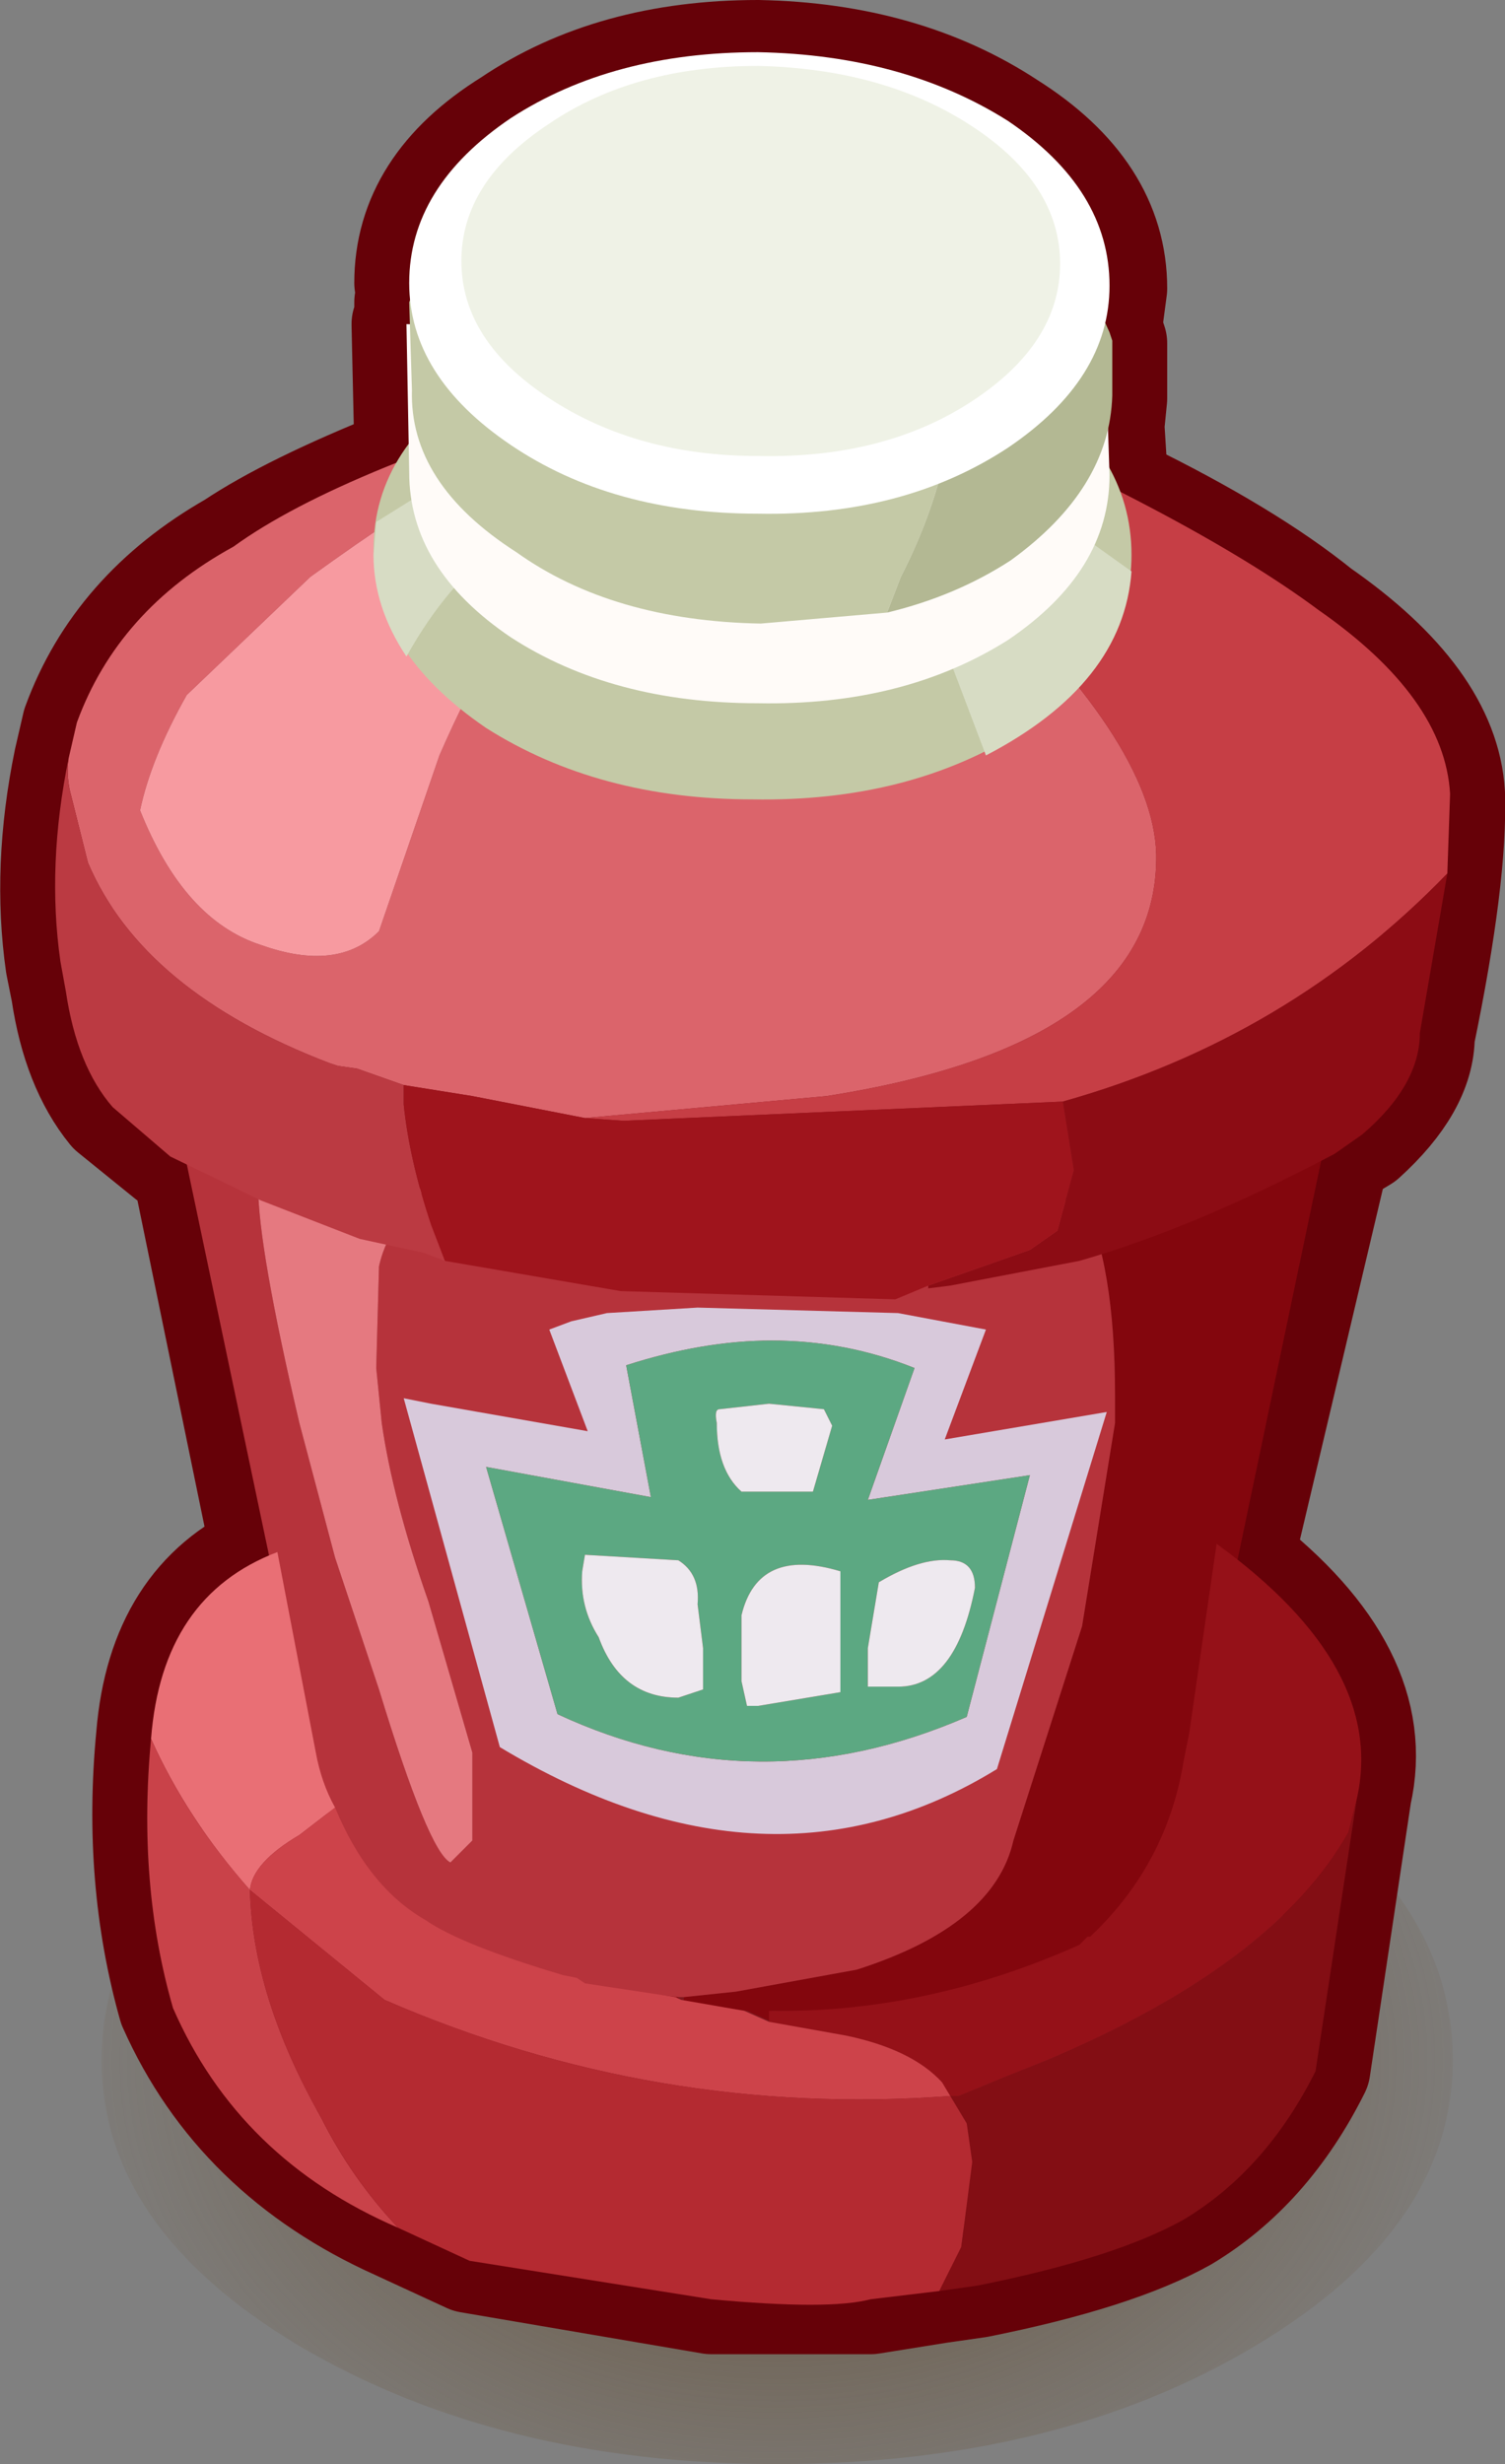 <?xml version="1.0" encoding="UTF-8" standalone="no"?>
<svg xmlns:xlink="http://www.w3.org/1999/xlink" height="44.85px" width="27.4px" xmlns="http://www.w3.org/2000/svg">
  <rect width="100%" height="100%" fill="#808080" stroke="none"/>
  <g transform="matrix(1.0, 0.0, 0.0, 1.0, 0.05, 16.0)">
    <path d="M26.4 21.5 Q26.4 24.55 22.8 26.7 19.2 28.85 14.1 28.85 9.05 28.85 5.4 26.7 1.8 24.55 1.8 21.5 1.8 18.4 5.4 16.25 9.05 14.1 14.1 14.1 19.2 14.1 22.8 16.25 26.4 18.4 26.4 21.5" fill="url(#gradient0)" fill-rule="evenodd" stroke="none"/>
    <path d="M18.3 -13.7 Q20.2 -12.5 20.2 -10.75 L20.1 -10.0 20.15 -9.9 20.2 -9.75 20.2 -8.75 20.15 -8.25 20.2 -7.45 20.4 -7.0 Q22.65 -5.9 23.95 -4.85 26.25 -3.25 26.35 -1.55 26.4 -0.05 25.8 2.85 25.8 3.75 24.75 4.7 L24.25 5.0 22.5 12.4 Q25.15 14.45 24.65 16.65 L23.9 21.65 Q23.0 23.45 21.5 24.35 20.25 25.05 17.75 25.55 L17.05 25.65 15.8 25.85 12.9 25.85 8.5 25.1 7.2 24.5 Q4.3 23.2 3.1 20.5 2.45 18.2 2.7 15.6 2.9 13.15 4.8 12.3 L3.35 5.25 3.05 5.05 2.0 4.2 Q1.35 3.4 1.15 2.05 L1.05 1.55 Q0.8 -0.2 1.2 -2.15 L1.35 -2.8 Q2.1 -4.85 4.2 -6.05 5.25 -6.75 7.25 -7.55 L7.4 -7.85 7.35 -10.1 7.4 -10.1 7.4 -10.5 7.45 -10.55 7.4 -10.85 Q7.4 -12.6 9.25 -13.75 11.1 -15.0 13.75 -15.0 16.4 -14.95 18.3 -13.7" fill="#80181f" fill-rule="evenodd" stroke="none"/>
    <path d="M18.3 -13.7 Q20.2 -12.5 20.2 -10.75 L20.1 -10.0 20.15 -9.9 20.2 -9.75 20.2 -8.75 20.15 -8.25 20.2 -7.45 20.4 -7.0 Q22.65 -5.9 23.95 -4.85 26.25 -3.25 26.35 -1.55 26.4 -0.05 25.8 2.85 25.8 3.75 24.75 4.7 L24.25 5.0 22.5 12.4 Q25.15 14.45 24.65 16.65 L23.9 21.65 Q23.0 23.45 21.5 24.35 20.25 25.05 17.75 25.55 L17.05 25.65 15.8 25.85 12.9 25.85 8.5 25.1 7.2 24.5 Q4.3 23.2 3.1 20.5 2.45 18.2 2.7 15.6 2.9 13.15 4.8 12.3 L3.35 5.25 3.05 5.05 2.0 4.2 Q1.35 3.4 1.15 2.05 L1.05 1.55 Q0.8 -0.2 1.2 -2.15 L1.35 -2.8 Q2.1 -4.85 4.2 -6.05 5.25 -6.75 7.25 -7.55 L7.4 -7.85 7.35 -10.1 7.4 -10.1 7.4 -10.5 7.45 -10.55 7.4 -10.85 Q7.4 -12.6 9.25 -13.75 11.1 -15.0 13.75 -15.0 16.4 -14.95 18.3 -13.7 Z" fill="none" stroke="#660108" stroke-linecap="round" stroke-linejoin="round" stroke-width="2.0"/>
    <path d="M19.65 5.8 Q21.75 5.25 24.25 3.95 L21.65 16.35 21.55 16.75 Q21.25 18.35 19.9 19.4 L19.85 19.45 19.8 19.45 Q19.75 19.45 19.65 19.55 16.85 20.65 14.0 20.6 L14.0 20.8 13.55 20.6 12.4 20.45 12.4 20.35 13.35 20.25 15.55 19.85 Q18.05 19.05 18.4 17.5 L19.65 13.6 20.25 9.9 20.25 9.4 Q20.25 7.0 19.65 5.8 M12.3 20.35 L12.3 20.4 10.65 20.25 10.5 20.15 12.3 20.35" fill="#83060d" fill-rule="evenodd" stroke="none"/>
    <path d="M12.4 20.35 L12.3 20.35 10.5 20.15 10.25 20.05 7.75 19.25 Q6.7 18.7 6.1 17.45 L5.75 16.6 3.1 4.0 4.75 4.8 4.65 5.6 Q4.65 6.7 5.4 9.9 L6.05 12.35 6.85 14.75 Q7.75 17.7 8.15 17.9 L8.55 17.5 8.55 16.9 8.55 15.9 7.75 13.15 Q7.1 11.3 6.9 9.9 L6.8 8.9 6.85 7.05 Q7.0 6.35 7.7 5.65 L8.1 5.8 11.3 6.35 Q13.9 6.7 16.25 6.4 L16.9 6.25 16.9 6.3 17.3 6.25 19.65 5.8 Q20.25 7.0 20.25 9.4 L20.25 9.9 19.65 13.6 18.4 17.5 Q18.05 19.05 15.55 19.85 L13.35 20.25 12.4 20.35" fill="#b6333b" fill-rule="evenodd" stroke="none"/>
    <path d="M4.75 4.8 L6.55 5.45 7.7 5.65 Q7.0 6.35 6.85 7.05 L6.8 8.9 6.9 9.9 Q7.1 11.3 7.75 13.15 L8.55 15.9 8.55 16.9 8.55 17.5 8.15 17.9 Q7.75 17.7 6.85 14.75 L6.05 12.35 5.4 9.9 Q4.65 6.7 4.65 5.6 L4.75 4.8" fill="#e57980" fill-rule="evenodd" stroke="none"/>
    <path d="M11.3 -8.95 Q9.0 -7.95 5.6 -5.5 L3.35 -3.35 Q2.7 -2.2 2.5 -1.25 3.3 0.75 4.7 1.2 6.1 1.7 6.85 0.95 L7.95 -2.25 Q10.0 -6.95 13.5 -9.45 L13.6 -9.45 Q16.05 -7.0 17.55 -5.65 20.95 -2.5 21.0 -0.45 21.05 3.0 15.0 3.95 L10.6 4.35 8.55 3.95 7.3 3.75 6.45 3.45 6.1 3.4 5.95 3.35 Q2.55 2.05 1.55 -0.3 L1.25 -1.5 Q1.15 -1.85 1.2 -2.2 L1.35 -2.85 Q2.1 -4.9 4.2 -6.05 6.2 -7.5 11.3 -8.95" fill="#db646b" fill-rule="evenodd" stroke="none"/>
    <path d="M1.2 -2.2 Q1.15 -1.85 1.25 -1.5 L1.55 -0.3 Q2.55 2.05 5.95 3.35 L6.1 3.4 6.45 3.45 7.3 3.75 7.3 3.8 7.3 4.1 Q7.4 5.1 7.8 6.3 L8.05 6.95 7.65 6.8 6.5 6.55 4.7 5.85 3.05 5.05 2.0 4.15 Q1.35 3.4 1.15 2.05 L1.05 1.5 Q0.8 -0.25 1.2 -2.2" fill="#bb3a42" fill-rule="evenodd" stroke="none"/>
    <path d="M13.5 -9.45 Q10.0 -6.95 7.95 -2.25 L6.85 0.95 Q6.1 1.7 4.7 1.2 3.3 0.75 2.5 -1.25 2.7 -2.2 3.35 -3.35 L5.6 -5.5 Q9.0 -7.95 11.3 -8.95 L12.75 -9.35 12.9 -9.35 13.5 -9.45" fill="#f79aa0" fill-rule="evenodd" stroke="none"/>
    <path d="M10.6 4.35 L15.0 3.95 Q21.05 3.0 21.0 -0.45 20.95 -2.5 17.55 -5.65 16.05 -7.0 13.6 -9.45 14.75 -9.45 15.65 -8.95 L16.35 -8.9 Q21.6 -6.65 23.95 -4.9 26.25 -3.3 26.35 -1.55 L26.3 -0.1 Q23.4 2.9 19.3 4.05 L11.3 4.4 10.6 4.35" fill="#c63e45" fill-rule="evenodd" stroke="none"/>
    <path d="M26.3 -0.1 L25.8 2.8 Q25.8 3.75 24.75 4.65 L24.25 5.0 Q21.7 6.35 19.6 6.95 L17.25 7.4 16.85 7.45 16.85 7.4 18.7 6.75 19.2 6.4 19.5 5.3 19.3 4.05 Q23.4 2.9 26.3 -0.1" fill="#8c0c14" fill-rule="evenodd" stroke="none"/>
    <path d="M7.3 3.75 L8.55 3.95 10.6 4.35 11.3 4.4 19.3 4.05 19.5 5.3 19.2 6.4 18.7 6.75 16.85 7.4 16.25 7.65 11.25 7.5 8.05 6.95 7.8 6.3 Q7.4 5.1 7.3 4.1 L7.3 3.8 7.3 3.75" fill="#9f141c" fill-rule="evenodd" stroke="none"/>
    <path d="M8.8 -9.15 Q10.8 -10.5 13.65 -10.5 16.55 -10.45 18.55 -9.1 20.55 -7.8 20.55 -5.9 20.55 -4.05 18.55 -2.7 16.5 -1.4 13.65 -1.45 10.85 -1.45 8.8 -2.75 6.75 -4.15 6.75 -6.0 6.75 -7.9 8.8 -9.15" fill="#c4c9a6" fill-rule="evenodd" stroke="none"/>
    <path d="M20.55 -5.6 Q20.4 -3.55 17.9 -2.25 L16.65 -5.55 19.05 -6.55 19.5 -6.35 20.55 -5.6" fill="#d7dcc4" fill-rule="evenodd" stroke="none"/>
    <path d="M9.1 -6.1 Q8.1 -5.4 7.35 -4.05 6.75 -4.95 6.75 -5.9 L6.8 -6.5 8.0 -7.25 8.3 -6.8 9.1 -6.1" fill="#d7dcc4" fill-rule="evenodd" stroke="none"/>
    <path d="M7.35 -10.1 L13.9 -9.95 20.05 -10.4 20.15 -7.35 Q20.15 -5.6 18.3 -4.35 16.4 -3.15 13.75 -3.2 11.1 -3.2 9.25 -4.4 7.4 -5.65 7.4 -7.4 L7.35 -10.1" fill="#fffbf8" fill-rule="evenodd" stroke="none"/>
    <path d="M16.1 -4.85 L13.8 -4.65 Q11.1 -4.7 9.35 -5.95 7.4 -7.2 7.45 -8.9 L7.4 -10.5 7.9 -11.65 13.95 -11.4 17.2 -11.7 17.35 -9.4 Q17.35 -7.45 16.35 -5.5 L16.1 -4.85" fill="#c4c9a6" fill-rule="evenodd" stroke="none"/>
    <path d="M16.1 -4.85 L16.35 -5.5 Q17.35 -7.45 17.35 -9.4 L17.2 -11.7 18.9 -11.85 19.7 -10.95 20.15 -9.95 20.2 -9.8 20.2 -8.8 Q20.15 -7.1 18.35 -5.8 17.35 -5.15 16.1 -4.85" fill="#b3b893" fill-rule="evenodd" stroke="none"/>
    <path d="M9.25 -13.85 Q11.1 -15.05 13.75 -15.05 16.4 -15.0 18.3 -13.8 20.15 -12.55 20.15 -10.8 20.15 -9.1 18.3 -7.85 16.4 -6.6 13.75 -6.65 11.1 -6.65 9.25 -7.9 7.4 -9.15 7.4 -10.85 7.4 -12.6 9.25 -13.85" fill="#ffffff" fill-rule="evenodd" stroke="none"/>
    <path d="M9.95 -13.75 Q11.5 -14.8 13.75 -14.8 16.05 -14.75 17.65 -13.7 19.25 -12.65 19.25 -11.2 19.25 -9.75 17.65 -8.7 16.05 -7.65 13.75 -7.7 11.55 -7.7 9.95 -8.75 8.35 -9.8 8.35 -11.25 8.35 -12.7 9.95 -13.75" fill="#eff2e6" fill-rule="evenodd" stroke="none"/>
    <path d="M24.65 16.75 L23.9 21.7 Q23.0 23.5 21.5 24.4 20.25 25.1 17.75 25.6 L17.05 25.7 17.45 24.9 17.65 23.35 17.55 22.65 17.25 22.15 17.4 22.15 18.25 21.8 19.0 21.5 Q23.15 19.75 24.5 17.35 L24.65 16.75" fill="#830e14" fill-rule="evenodd" stroke="none"/>
    <path d="M24.65 16.75 L24.5 17.35 Q23.15 19.75 19.0 21.5 L18.25 21.8 17.4 22.15 17.25 22.15 17.1 21.9 Q16.55 21.3 15.35 21.05 L13.95 20.8 13.95 20.6 Q16.8 20.65 19.6 19.4 L19.75 19.25 19.8 19.25 19.85 19.2 Q21.2 17.9 21.5 16.05 L21.6 15.55 22.1 12.1 Q25.2 14.35 24.65 16.75" fill="#951118" fill-rule="evenodd" stroke="none"/>
    <path d="M2.7 15.65 Q2.9 13.05 5.0 12.25 L5.7 15.9 Q5.8 16.45 6.05 16.9 L5.4 17.4 Q4.55 17.9 4.5 18.4 3.35 17.1 2.7 15.65" fill="#e96f75" fill-rule="evenodd" stroke="none"/>
    <path d="M6.05 16.9 Q6.65 18.35 7.7 18.95 8.35 19.4 10.2 19.95 L10.45 20.0 10.6 20.1 12.25 20.35 12.35 20.4 13.5 20.6 13.95 20.8 15.35 21.05 Q16.55 21.3 17.1 21.9 L17.25 22.15 Q11.9 22.55 6.95 20.4 L4.5 18.4 Q4.55 17.9 5.4 17.4 L6.05 16.9" fill="#cd434a" fill-rule="evenodd" stroke="none"/>
    <path d="M7.2 24.55 Q4.3 23.3 3.1 20.55 2.45 18.3 2.7 15.65 3.35 17.1 4.5 18.4 4.55 20.35 5.8 22.55 6.35 23.65 7.2 24.55" fill="#c94249" fill-rule="evenodd" stroke="none"/>
    <path d="M17.25 22.15 L17.55 22.65 17.65 23.35 17.45 24.9 17.05 25.7 15.8 25.85 Q15.05 26.05 12.9 25.85 L8.5 25.15 7.2 24.55 Q6.35 23.65 5.8 22.55 4.55 20.35 4.5 18.4 L6.95 20.4 Q11.9 22.55 17.25 22.15" fill="#b42a31" fill-rule="evenodd" stroke="none"/>
    <path d="M12.65 7.8 L16.3 7.9 17.9 8.2 17.15 10.2 20.1 9.7 18.1 16.2 Q13.95 18.75 9.05 15.8 L7.3 9.45 7.8 9.55 10.65 10.05 9.95 8.2 10.35 8.05 11.0 7.9 12.65 7.8 M11.35 8.85 L11.8 11.25 8.8 10.7 10.1 15.2 Q13.75 16.9 17.55 15.25 L18.7 10.85 15.75 11.3 16.6 8.9 Q15.35 8.4 14.0 8.4 12.75 8.4 11.35 8.85" fill="#d8c9db" fill-rule="evenodd" stroke="none"/>
    <path d="M14.95 9.65 L13.95 9.55 13.05 9.65 Q12.95 9.65 13.0 9.9 13.0 10.75 13.45 11.15 L14.75 11.15 15.1 9.95 14.95 9.65 M11.35 8.85 Q12.75 8.4 14.0 8.4 15.35 8.4 16.6 8.9 L15.75 11.3 18.7 10.85 17.55 15.25 Q13.75 16.9 10.1 15.2 L8.8 10.7 11.8 11.25 11.35 8.85 M12.75 14.75 L12.75 14.0 12.65 13.2 Q12.7 12.65 12.3 12.4 L10.6 12.3 10.55 12.6 Q10.5 13.25 10.85 13.8 11.25 14.9 12.3 14.9 L12.75 14.75 M17.25 12.4 Q16.7 12.35 15.95 12.8 L15.75 14.0 15.75 14.7 16.3 14.7 Q17.35 14.7 17.7 12.9 17.7 12.4 17.25 12.4 M15.25 14.8 L15.25 12.6 Q13.75 12.15 13.45 13.4 L13.45 14.6 13.55 15.05 13.75 15.05 15.25 14.8" fill="#5ca882" fill-rule="evenodd" stroke="none"/>
    <path d="M14.95 9.65 L15.1 9.95 14.75 11.15 13.45 11.15 Q13.0 10.75 13.0 9.9 12.95 9.65 13.05 9.65 L13.95 9.55 14.95 9.65 M15.25 14.8 L13.75 15.05 13.55 15.05 13.45 14.6 13.45 13.4 Q13.75 12.15 15.25 12.6 L15.25 14.8 M17.25 12.4 Q17.7 12.4 17.7 12.9 17.35 14.7 16.3 14.7 L15.75 14.7 15.75 14.0 15.95 12.8 Q16.7 12.35 17.25 12.4 M12.75 14.75 L12.3 14.9 Q11.25 14.9 10.85 13.8 10.5 13.25 10.55 12.6 L10.6 12.3 12.3 12.4 Q12.7 12.65 12.65 13.2 L12.75 14.0 12.75 14.75" fill="#eee9ef" fill-rule="evenodd" stroke="none"/>
  </g>
  <defs>
    <radialGradient cx="0" cy="0" gradientTransform="matrix(0.015, 0.0, 0.0, 0.011, 14.1, 21.5)" gradientUnits="userSpaceOnUse" id="gradient0" r="819.2" spreadMethod="pad">
      <stop offset="0.008" stop-color="#4d3212" stop-opacity="0.8"/>
      <stop offset="1.0" stop-color="#6b5438" stop-opacity="0.118"/>
    </radialGradient>
  </defs>
</svg>

